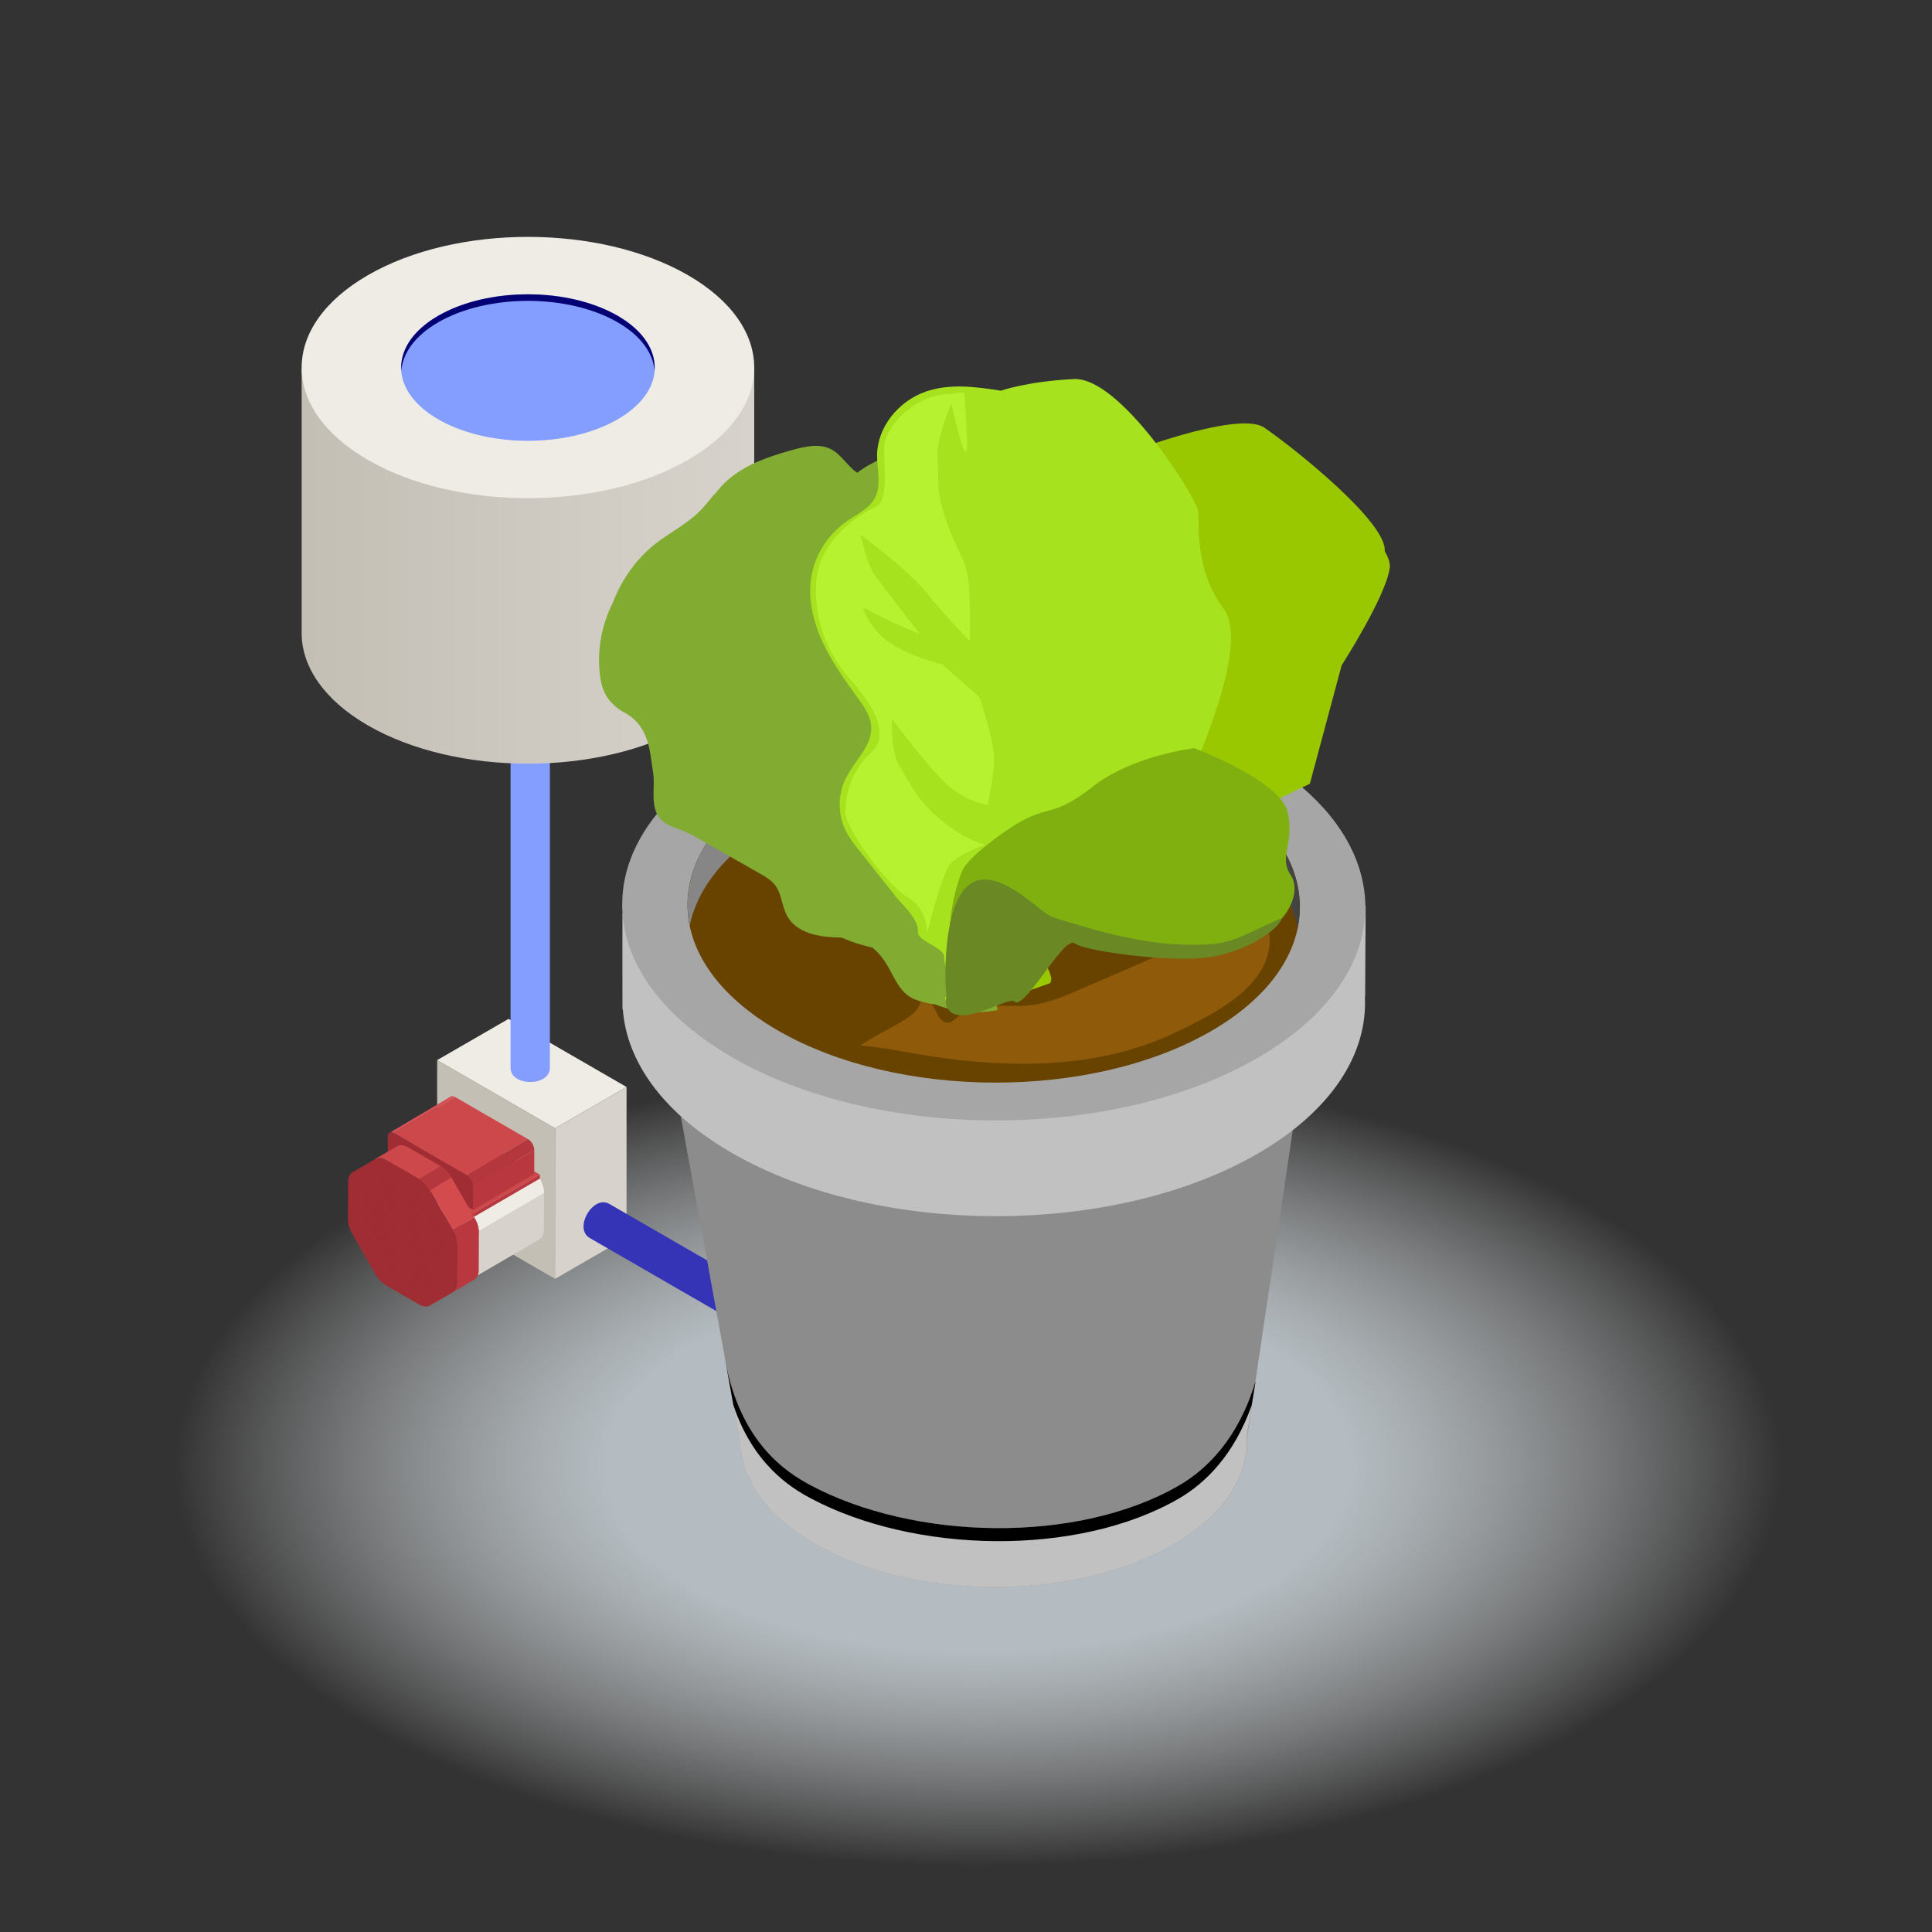 <?xml version="1.0" encoding="utf-8"?>
<!-- Generator: Adobe Illustrator 25.4.1, SVG Export Plug-In . SVG Version: 6.00 Build 0)  -->
<svg version="1.1" id="Layer_1" xmlns="http://www.w3.org/2000/svg" xmlns:xlink="http://www.w3.org/1999/xlink" x="0px" y="0px"
	 viewBox="0 0 50 50" style="enable-background:new 0 0 50 50;" xml:space="preserve">
<rect x="0" y="0" width="50" height="50" fill="#333333" stroke="none"/>
<style type="text/css">
	.st0{fill:url(#SVGID_1_);}
	.st1{fill:#C4BFB5;}
	.st2{fill:#D7D2CB;}
	.st3{fill:#EFEBE5;}
	.st4{fill:#B9383F;}
	.st5{fill:#CC484A;}
	.st6{enable-background:new    ;}
	.st7{fill:#D55056;}
	.st8{fill:#9F2D33;}
	.st9{fill:#B5373E;}
	.st10{fill:#D34B4D;}
	.st11{opacity:0.5;fill:#9F2D33;}
	.st12{fill:#3534B6;}
	.st13{fill:#849EFF;}
	.st14{fill:url(#SVGID_00000011738944794614080990000003826240868612667832_);}
	.st15{fill:#030074;}
	.st16{fill:#8C8C8C;}
	.st17{fill:#C1C1C1;}
	.st18{fill:#A6A6A6;}
	.st19{fill:#684300;}
	.st20{fill:#8F5A0A;}
	.st21{fill:url(#SVGID_00000119093320784223376050000001038487002625541300_);}
	.st22{fill:#9AC800;}
	.st23{fill:#81AB31;}
	.st24{fill:#A6E21E;}
	.st25{fill:#B7F230;}
	.st26{fill:#7FB010;}
	.st27{fill:#6A8824;}
</style>
<radialGradient id="SVGID_1_" cx="24.792" cy="7.511" r="14.404" gradientTransform="matrix(1.535 0 0 0.765 -12.749 32.197)" gradientUnits="userSpaceOnUse">
	<stop  offset="0.435" style="stop-color:#B4BCC1"/>
	<stop  offset="0.94" style="stop-color:#ECEEEF;stop-opacity:0"/>
</radialGradient>
<ellipse class="st0" cx="25.315" cy="37.946" rx="22.114" ry="11.026"/>
<g id="_x34_">
	<g>
		<g>
			<g id="Axonometric_Cube_32_">
				<polygon id="Cube_face_-_left_278_" class="st1" points="14.365,33.096 11.313,31.334 11.313,27.436 14.365,29.199 				"/>
				<polygon id="Cube_face_-_right_278_" class="st2" points="16.215,32.028 14.365,33.096 14.365,29.199 16.215,28.131 				"/>
				<polygon id="Cube_face_-_top_278_" class="st3" points="14.365,29.199 11.313,27.436 13.162,26.368 16.215,28.131 				"/>
			</g>
			<g>
				<g>
					<path class="st2" d="M12.117,32.02l-0.003,0.945c0,0.116-0.039,0.21-0.112,0.251l1.963-1.144
						c0.072-0.041,0.111-0.135,0.112-0.251l0.003-0.945L12.117,32.02z"/>
					<path class="st3" d="M14.011,30.579c-0.012-0.027-0.026-0.055-0.041-0.082l-1.963,1.144c0.015,0.027,0.029,0.055,0.041,0.082
						c0.046,0.103,0.069,0.205,0.069,0.297l1.963-1.144C14.08,30.784,14.057,30.682,14.011,30.579z"/>
				</g>
				<g>
					<g id="Axonometric_Cube_33_">
						<polygon id="Cube_face_-_left_227_" class="st4" points="12.264,31.493 13.972,30.501 13.972,30.399 12.264,31.392 						"/>
						<polygon id="Cube_face_-_right_227_" class="st4" points="9.909,30.134 12.264,31.493 12.264,31.392 9.909,30.032 						"/>
						<polygon id="Cube_face_-_top_227_" class="st5" points="12.264,31.392 13.972,30.399 11.617,29.039 9.909,30.032 						"/>
					</g>
					<g>
						<g class="st6">
							<g class="st6">
								<g class="st6">
									<path class="st7" d="M10.199,29.328l1.579-0.936c-0.046-0.026-0.087-0.029-0.117-0.012l-1.579,0.936
										C10.111,29.298,10.153,29.301,10.199,29.328L10.199,29.328z"/>
								</g>
							</g>
							<g>
								<polygon class="st4" points="12.248,31.315 13.827,30.379 13.827,29.763 12.248,30.699 								"/>
							</g>
							<g>
								<polygon class="st5" points="12.084,30.416 13.663,29.48 11.778,28.391 10.199,29.328 								"/>
							</g>
							<path class="st8" d="M10.034,29.421c0-0.104,0.073-0.146,0.164-0.095l1.887,1.089c0.09,0.052,0.164,0.179,0.164,0.283v0.616
								l-2.213-1.277L10.034,29.421z"/>
							<g>
								<g class="st6">
									<path class="st9" d="M12.248,30.699l1.579-0.936c0-0.105-0.073-0.231-0.164-0.283l-1.579,0.936
										C12.174,30.468,12.248,30.595,12.248,30.699L12.248,30.699z"/>
								</g>
							</g>
						</g>
					</g>
				</g>
				<g>
					<path class="st8" d="M11.722,31.832l-0.591-1.029c-0.074-0.128-0.177-0.233-0.281-0.293l-0.845-0.488
						c-0.104-0.06-0.208-0.074-0.282-0.032l-0.595,0.345c-0.074,0.042-0.119,0.13-0.119,0.255l-0.003,0.965
						c0,0.125,0.044,0.264,0.118,0.392l0.591,1.029c0.074,0.128,0.178,0.233,0.281,0.293l0.845,0.488
						c0.104,0.06,0.208,0.074,0.282,0.032l0.595-0.345c0.079-0.04,0.119-0.13,0.12-0.255l0.003-0.965
						C11.84,32.099,11.801,31.963,11.722,31.832z"/>
					<path class="st10" d="M11.581,30.331c0.038,0.043,0.072,0.091,0.102,0.142l0.591,1.029l-0.552,0.33l-0.591-1.029
						c-0.03-0.052-0.064-0.1-0.102-0.142L11.581,30.331z"/>
					<path class="st4" d="M11.837,33.189l0.003-0.965c0-0.076-0.014-0.156-0.043-0.236l0.546-0.347
						c0.033,0.086,0.05,0.173,0.05,0.254l-0.003,0.965c0,0.119-0.037,0.208-0.109,0.25l-0.552,0.33
						C11.8,33.397,11.837,33.308,11.837,33.189z"/>
					<path class="st5" d="M10.281,29.663c0.074-0.042,0.172-0.031,0.276,0.028l0.845,0.488c0.062,0.036,0.124,0.088,0.179,0.151
						l-0.552,0.33c-0.055-0.063-0.117-0.115-0.179-0.151l-0.839-0.484c-0.104-0.06-0.208-0.074-0.282-0.032l-0.043,0.015
						L10.281,29.663z"/>
					<path class="st4" d="M12.327,31.603c-0.015-0.034-0.033-0.068-0.053-0.101l-0.552,0.33c0.02,0.033,0.038,0.067,0.053,0.101
						c0.044,0.099,0.065,0.198,0.065,0.291l0.552-0.33C12.392,31.801,12.371,31.702,12.327,31.603z"/>
					<path class="st9" d="M11.683,30.473l-0.552,0.33c-0.03-0.052-0.064-0.1-0.102-0.142c-0.055-0.063-0.117-0.115-0.179-0.151
						l0.552-0.33c0.062,0.036,0.124,0.088,0.179,0.151C11.619,30.373,11.653,30.421,11.683,30.473z"/>
					<path class="st11" d="M10.526,30.765l0.42,0.243c0.014,0.019,0.03,0.036,0.043,0.057l0.077,0.134l-0.54-0.312V30.765z
						 M10.335,30.883l-0.626-0.361l-0.105,0.061l0.731,0.422V30.883z M10.526,31.573l1.018,0.588
						c-0.002-0.044-0.008-0.089-0.022-0.134l-0.996-0.575V31.573z M10.526,31.116l0.736,0.425l-0.104-0.182l-0.632-0.365V31.116z
						 M10.526,31.344l0.931,0.538c-0.003-0.006-0.103-0.181-0.103-0.181l-0.828-0.478V31.344z M10.335,30.655l-0.413-0.239
						c-0.014,0.003-0.031,0-0.043,0.007l-0.077,0.045l0.534,0.308V30.655z M10.335,31.112l-0.824-0.476L9.41,30.695
						c-0.003,0.003,0.925,0.539,0.925,0.539V31.112z M10.335,31.798l-1.02-0.589l0,0.121l1.021,0.589V31.798z M10.335,32.027
						l-1.021-0.589l0,0.121l1.021,0.59V32.027z M10.335,31.341l-0.992-0.572c-0.015,0.029-0.021,0.067-0.024,0.108l1.015,0.586
						V31.341z M10.335,31.569l-1.02-0.589l0,0.121l1.02,0.589V31.569z M10.526,33.173l0.433,0.25
						c0.023-0.004,0.113-0.056,0.113-0.056l-0.546-0.315V33.173z M10.526,31.801l1.021,0.59l0-0.121l-1.021-0.59V31.801z
						 M10.335,32.713l-0.749-0.432l0.104,0.182l0.644,0.372V32.713z M10.335,32.484l-0.94-0.543
						c0.011,0.025,0.099,0.179,0.099,0.179l0.841,0.485V32.484z M10.335,32.255l-1.02-0.589c0.001,0.043,0.008,0.088,0.021,0.134
						l0.999,0.577V32.255z M10.335,32.941l-0.552-0.319l0.089,0.156c0.007,0.012,0.016,0.02,0.023,0.031l0.44,0.254V32.941z
						 M10.526,32.03l1.02,0.589l0-0.121l-1.021-0.589V32.03z M10.526,32.259l1.02,0.589l0-0.121l-1.02-0.589V32.259z M10.526,32.716
						l0.836,0.483l0.089-0.052c0.011-0.012-0.925-0.553-0.925-0.553V32.716z M10.526,32.945l0.639,0.369l0.105-0.061l-0.744-0.429
						V32.945z M10.526,32.487l0.997,0.576c0.013-0.031,0.02-0.067,0.021-0.11l-1.018-0.588V32.487z"/>
				</g>
			</g>
		</g>
		<path class="st12" d="M19.338,33.217l-3.567-2.059c-0.426-0.246-0.933,0.637-0.509,0.881l3.567,2.059
			c0.08,0.046,0.168,0.068,0.254,0.068c0.176,0,0.347-0.091,0.441-0.254C19.665,33.669,19.582,33.358,19.338,33.217z"/>
	</g>
	<g>
		<path class="st13" d="M14.231,12.852l0,14.782c0,0.492-1.018,0.49-1.018,0l0-14.782c0-0.093,0.025-0.179,0.068-0.254
			c0.088-0.152,0.252-0.255,0.441-0.255C14.003,12.343,14.231,12.57,14.231,12.852z"/>
		<g id="Axonometric_Cylinder_87_">
			
				<linearGradient id="SVGID_00000010282067122127999290000000034686841360434837_" gradientUnits="userSpaceOnUse" x1="7.807" y1="14.622" x2="19.519" y2="14.622">
				<stop  offset="0" style="stop-color:#C4BFB5"/>
				<stop  offset="1" style="stop-color:#D7D2CB"/>
			</linearGradient>
			<path style="fill:url(#SVGID_00000010282067122127999290000000034686841360434837_);" d="M7.807,9.543v6.871
				c0.014,0.855,0.585,1.707,1.715,2.36c2.287,1.32,5.995,1.32,8.282,0c1.157-0.668,1.729-1.546,1.715-2.422V9.481L7.807,9.543z"/>
			<path id="Cylinder_face_235_" class="st3" d="M17.804,11.903c-2.287,1.32-5.995,1.32-8.282,0c-2.287-1.32-2.287-3.461,0-4.782
				s5.995-1.32,8.282,0S20.091,10.582,17.804,11.903z"/>
			<ellipse id="Cylinder_face_237_" class="st13" cx="13.663" cy="9.512" rx="3.283" ry="1.896"/>
			<path class="st15" d="M11.341,8.341c1.282-0.74,3.361-0.74,4.643,0c0.604,0.349,0.919,0.799,0.955,1.256
				c0.04-0.513-0.276-1.033-0.955-1.425c-1.282-0.74-3.361-0.74-4.643,0c-0.679,0.392-0.994,0.912-0.955,1.425
				C10.422,9.14,10.738,8.69,11.341,8.341z"/>
		</g>
	</g>
</g>
<g>
	<g>
		<g>
			<path class="st16" d="M34.085,25.017l-17.183-0.05c0,0,2.253,12.323,2.255,12.374v0.077l0.007,0
				c0.067,0.92,0.704,1.831,1.924,2.535c2.572,1.485,6.728,1.492,9.284,0.017c1.321-0.763,1.95-1.773,1.9-2.775h0.004L34.085,25.017
				z"/>
			<g>
				<path class="st17" d="M30.506,38.448c-2.627,1.516-6.851,1.423-9.542-0.017c-0.601-0.322-1.808-1.089-2.195-3.23
					c0.049,0.271,0.387,2.135,0.387,2.141v0.077l0.007,0c0.067,0.92,0.704,1.831,1.924,2.535c2.572,1.485,6.728,1.492,9.283,0.017
					c1.31-0.756,1.937-1.755,1.899-2.749c-0.05,0.121,0.258-1.589,0.218-1.458C32.055,37.208,31.247,38.02,30.506,38.448z"/>
			</g>
			<path d="M20.964,38.767c2.691,1.441,6.915,1.534,9.542,0.017c0.693-0.4,1.44-1.144,1.888-2.418
				c0.058-0.351,0.111-0.662,0.093-0.603c-0.432,1.444-1.24,2.257-1.981,2.684c-2.627,1.516-6.851,1.423-9.542-0.017
				c-0.601-0.322-1.808-1.089-2.195-3.23c0.024,0.135,0.12,0.663,0.21,1.161C19.486,37.883,20.448,38.491,20.964,38.767z"/>
			<path class="st17" d="M35.342,23.443l-1.701,0.017c-0.334-0.282-0.712-0.551-1.145-0.801c-3.768-2.175-9.857-2.186-13.601-0.025
				c-0.528,0.305-0.973,0.639-1.351,0.99l-1.435,0.015c0,0-0.003,2.295,0,2.37v0.112l0.01,0c0.098,1.348,1.031,2.682,2.819,3.715
				c3.768,2.175,9.857,2.186,13.602,0.025c1.936-1.118,2.857-2.597,2.783-4.066h0.007L35.342,23.443z"/>
			<path class="st18" d="M35.288,22.928c-0.121-0.708-0.477-1.406-1.068-2.052c-0.443-0.484-1.017-0.939-1.724-1.347
				c-0.222-0.128-0.454-0.248-0.691-0.361c-0.079-0.038-0.161-0.071-0.242-0.107c-0.162-0.072-0.324-0.144-0.492-0.209
				c-0.099-0.039-0.2-0.074-0.301-0.11c-0.155-0.056-0.311-0.111-0.47-0.161c-0.11-0.035-0.221-0.067-0.332-0.1
				c-0.155-0.045-0.312-0.087-0.471-0.127c-0.116-0.029-0.233-0.057-0.35-0.084c-0.16-0.036-0.322-0.068-0.484-0.099
				c-0.118-0.022-0.236-0.045-0.355-0.065c-0.17-0.028-0.342-0.051-0.514-0.073c-0.113-0.015-0.226-0.032-0.34-0.044
				c-0.212-0.023-0.426-0.04-0.64-0.054c-2.823-0.196-5.76,0.324-7.919,1.57c-1.653,0.954-2.57,2.173-2.757,3.423
				c-0.022,0.147-0.032,0.295-0.034,0.443c0,0.027-0.002,0.055-0.002,0.082c0.002,0.15,0.017,0.301,0.04,0.451
				c0.005,0.033,0.01,0.067,0.016,0.1c0.028,0.149,0.065,0.297,0.113,0.444c0.01,0.031,0.022,0.062,0.033,0.093
				c0.054,0.151,0.117,0.302,0.193,0.45c0.01,0.019,0.021,0.038,0.032,0.057c0.078,0.147,0.167,0.293,0.267,0.436
				c0.01,0.015,0.019,0.03,0.029,0.044c0.105,0.148,0.224,0.293,0.352,0.436c0.022,0.025,0.044,0.05,0.067,0.075
				c0.129,0.139,0.269,0.275,0.42,0.409c0.028,0.025,0.057,0.05,0.086,0.074c0.157,0.134,0.323,0.266,0.501,0.393
				c0.025,0.018,0.052,0.036,0.078,0.054c0.192,0.133,0.393,0.264,0.609,0.389c0.942,0.544,2.029,0.952,3.188,1.226
				c1.159,0.273,2.391,0.411,3.621,0.413c2.461,0.004,4.92-0.533,6.792-1.614c1.638-0.946,2.556-2.151,2.755-3.389
				C35.351,23.638,35.349,23.282,35.288,22.928z M16.133,22.988c-0.01,0.076-0.013,0.152-0.018,0.228
				C16.118,23.14,16.125,23.064,16.133,22.988z"/>
			<path class="st19" d="M31.303,20.217c-3.104-1.792-8.122-1.802-11.207-0.02c-3.085,1.781-3.069,4.678,0.035,6.471
				c3.105,1.792,8.122,1.801,11.207,0.02C34.423,24.907,34.408,22.01,31.303,20.217z"/>
			<path class="st20" d="M32.19,25.648c0.414-0.379,0.703-0.842,0.666-1.411c-0.018-0.277-0.306-0.007-0.487,0.068
				c-0.296,0.122-0.611,0.214-0.933,0.231c-0.296,0.016-0.596-0.043-0.889,0.003c-0.21,0.033-0.408,0.118-0.603,0.203
				c-0.658,0.285-1.316,0.57-1.974,0.856c-0.427,0.185-0.863,0.372-1.326,0.421c-0.321,0.034-0.645-0.001-0.968,0.013
				c-0.322,0.014-0.658,0.084-0.904,0.293c-0.069,0.059-0.136,0.131-0.226,0.141c-0.166,0.02-0.269-0.17-0.339-0.322
				c-0.071-0.152-0.232-0.319-0.377-0.235c-0.052,0.249-0.291,0.407-0.51,0.538c-0.348,0.208-0.722,0.377-1.055,0.61
				c0.587,0.044,1.164,0.175,1.746,0.266c2.155,0.339,4.454,0.345,6.445-0.619C30.976,26.455,31.679,26.116,32.19,25.648z"/>
			
				<linearGradient id="SVGID_00000102511974580489293880000003434899159324322218_" gradientUnits="userSpaceOnUse" x1="17.795" y1="21.437" x2="33.638" y2="21.437">
				<stop  offset="0" style="stop-color:#868686"/>
				<stop  offset="0.085" style="stop-color:#868686"/>
				<stop  offset="0.581" style="stop-color:#868686"/>
				<stop  offset="1" style="stop-color:#424242"/>
			</linearGradient>
			<path style="fill:url(#SVGID_00000102511974580489293880000003434899159324322218_);" d="M20.096,21.276
				c3.085-1.781,8.103-1.772,11.207,0.02c1.319,0.761,2.077,1.722,2.28,2.712c0.274-1.347-0.484-2.753-2.28-3.79
				c-3.104-1.792-8.122-1.801-11.207-0.02c-1.773,1.024-2.519,2.416-2.246,3.755C18.051,22.973,18.798,22.025,20.096,21.276z"/>
		</g>
		<g>
			<g>
				<g>
					<path class="st22" d="M35.836,14.262c0.062-0.746-2.354-2.674-3.115-3.194c-0.778-0.532-4.562,1.035-4.562,1.035
						s-2.518,11.852-2.44,12.095c0.036,0.112,0.034,0.677,0.022,1.235c0.046-0.009,0.093-0.025,0.139-0.036
						c-0.001,0.144-0.004,0.296-0.007,0.449c0.341-0.069,0.683-0.181,1.039-0.308c0.007-0.003,0.015-0.005,0.023-0.008
						c0.072-0.026,0.143-0.051,0.216-0.078c0.006-0.002,0.011-0.002,0.016-0.003c0.125-0.143-0.093-0.397-0.101-0.574
						c-0.001-0.003,0-0.006-0.001-0.009c0-0.058,0.024-0.107,0.093-0.141l0.974-0.564l1.565-0.792c0,0,1.584-1.707,2.272-2.104
						c0.7-0.404,1.93-0.981,1.93-0.981l0.823-3.066c0,0,1.165-1.812,1.245-2.532C35.981,14.57,35.928,14.424,35.836,14.262z"/>
					<path class="st23" d="M27.927,22.12c-0.28-1.312-0.386-2.679-0.553-4.009c-0.116-0.923-0.229-1.847-0.341-2.771
						c-0.093-0.769-0.181-1.36-0.574-2.034c-0.041-0.07-0.086-0.138-0.134-0.204c-0.244-0.333-0.577-0.601-0.932-0.821
						c-0.008-0.032-0.012-0.065-0.022-0.097c-0.045-0.156-0.114-0.315-0.247-0.408c-0.079-0.054-0.173-0.08-0.266-0.101
						c-0.397-0.09-0.809-0.098-1.211-0.037c0.001-0.001,0.001-0.001,0.002-0.002c-0.01,0.001-0.019,0.004-0.029,0.006
						c-0.078,0.013-0.156,0.028-0.234,0.046c-0.022,0.005-0.045,0.011-0.067,0.016c-0.083,0.021-0.165,0.045-0.247,0.073
						c-0.01,0.003-0.019,0.007-0.029,0.01c-0.27,0.094-0.53,0.219-0.767,0.381c-0.031,0.021-0.059,0.046-0.089,0.068
						c-0.257-0.17-0.419-0.487-0.704-0.622c-0.298-0.142-0.668-0.056-1.005,0.039c-0.617,0.174-1.257,0.389-1.73,0.85
						c-0.084,0.082-0.158,0.174-0.234,0.265c-0.011,0.012-0.025,0.02-0.036,0.032c-0.038,0.04-0.069,0.086-0.105,0.128
						c-0.09,0.109-0.179,0.219-0.281,0.318c-0.332,0.325-0.753,0.534-1.118,0.818c-0.507,0.394-0.89,0.942-1.115,1.537
						c-0.287,0.572-0.406,1.203-0.336,1.838c0.023,0.209,0.07,0.415,0.176,0.582c0.116,0.181,0.281,0.325,0.468,0.425
						c0.665,0.358,0.651,1.075,0.731,1.519c0.05,0.278-0.012,0.585,0.033,0.865c0.093,0.579,0.547,0.533,1.024,0.804
						c0.569,0.324,1.138,0.647,1.707,0.971c0.154,0.088,0.312,0.179,0.415,0.325c0.147,0.21,0.16,0.506,0.276,0.739
						c0.242,0.489,0.847,0.59,1.426,0.595c0.022,0.01,0.045,0.018,0.067,0.028c0.007,0.003,0.013,0.006,0.02,0.008
						c0.093,0.04,0.188,0.075,0.285,0.107c0.009,0.003,0.018,0.006,0.027,0.009c0.096,0.031,0.194,0.058,0.292,0.082
						c0.009,0.002,0.018,0.005,0.028,0.007c0.026,0.006,0.052,0.014,0.078,0.019c0.143,0.114,0.264,0.257,0.365,0.421
						c0.185,0.301,0.309,0.681,0.631,0.868c0.116,0.068,0.248,0.102,0.379,0.135c0.085,0.022,0.169,0.041,0.248,0.046
						c0.218,0.084,0.479,0.155,0.63,0.175c0.344,0.046,0.67,0.033,0.987-0.027c-0.06-0.384-0.113-0.767-0.133-1.019
						C26.448,25.088,28.153,23.18,27.927,22.12z"/>
					<path class="st24" d="M30.787,20.212c-0.168,0.561-1.721,1.674-1.721,1.674s-1.027,2.14-1.648,2.575
						c-0.306,0.211-0.591,0.755-0.798,1.242c-0.604,0.19-1.182,0.315-1.807,0.25c-0.108-0.013-0.216-0.03-0.324-0.052
						c-0.164-0.164,0.453-0.345,0.306-0.47c-0.216-0.181-0.362-0.384-0.362-0.677c0-0.224-0.69-0.405-0.677-0.626
						c0.017-0.263-0.207-0.513-0.401-0.729c-0.056-0.065-0.112-0.125-0.16-0.181c-0.306-0.384-0.608-0.768-0.915-1.152
						c-0.147-0.181-0.293-0.362-0.393-0.569c-0.211-0.427-0.207-0.945,0.009-1.367c0.224-0.449,0.682-0.832,0.651-1.329
						c-0.017-0.28-0.194-0.531-0.367-0.764c-0.349-0.483-0.703-0.975-0.936-1.523c-0.237-0.544-0.354-1.152-0.22-1.73
						c0.125-0.518,0.453-0.992,0.91-1.307c0.246-0.168,0.535-0.302,0.686-0.552c0.203-0.332,0.078-0.751,0.078-1.139
						c0.004-0.72,0.543-1.398,1.251-1.648c0.617-0.22,1.316-0.129,1.954-0.026c0,0,0.673-0.242,1.889-0.302
						c1.216-0.06,3.188,3.101,3.218,3.425c0.03,0.319-0.095,1.51,0.647,2.502C32.37,16.692,30.964,19.638,30.787,20.212z"/>
					<path class="st25" d="M24.601,10.194c0,0,0.295-0.04,0.344-0.036c0.024,0.002,0.074,1.003,0.08,1.174
						c0.041,1.187-0.4-0.917-0.409-0.893c-0.115,0.283-0.386,1-0.355,1.411c0.054,0.722-0.063,0.811,0.261,1.715
						c0.323,0.903,0.55,0.91,0.571,1.931c0.021,1.021,0,1.095,0,1.095s-0.693-0.722-1.138-1.281
						c-0.445-0.559-1.685-1.472-1.685-1.472s0.169,0.765,0.368,1.048c0.199,0.283,1.174,1.526,1.174,1.526s-0.692-0.286-1.083-0.488
						c-0.391-0.202-0.391-0.202-0.391-0.202s0.121,0.494,0.647,0.881c0.526,0.387,1.401,0.589,1.401,0.589l0.966,0.856
						c0,0,0.366,1.112,0.374,1.543c0.008,0.431-0.167,1.243-0.167,1.243s-0.538-0.077-1.037-0.518
						c-0.499-0.441-1.429-1.705-1.429-1.705s-0.061,0.828,0.185,1.214c0.246,0.386,0.408,0.845,1.075,1.397
						c0.667,0.553,1.141,0.638,1.141,0.638s-0.676,0.238-0.906,0.508s-0.59,1.779-0.59,1.779s0.007-0.644-0.515-0.934
						s-1.604-1.772-1.604-2.192c0-0.42,0.125-1.054,0.667-1.546c0.542-0.492-0.033-1.326-0.546-1.901
						c-0.513-0.575-0.944-1.434-0.876-2.513c0.067-1.078,1.113-1.752,1.513-1.928c0.401-0.175,0.214-1.037,0.252-1.592
						C22.927,10.986,23.725,10.194,24.601,10.194z"/>
				</g>
			</g>
			<path class="st26" d="M33.19,23.749c-0.289,0.345-0.789,0.664-1.54,0.815c-1.562,0.311-3.46-0.242-3.891-0.172
				c-0.531-0.263-2.04-0.992-2.04-0.992s-0.772-0.078-1.13,2.364c-0.035,0.22-0.069,0.177-0.095-0.017
				c0.091-0.617,0.483-2.036,0.453-2.071c-0.164-0.19-0.384,0.44-0.362,0.242c0-0.013,0.004-0.022,0.004-0.034
				c0.017-0.177,0.065-0.703,0.306-1.333c0.151-0.388,1.195-1.1,1.402-1.221c0.871-0.522,0.958-0.164,1.984-0.971
				c1.027-0.811,2.627-0.996,2.627-0.996s2.226,0.833,2.416,1.656c0.185,0.824-0.246,1.147,0.082,1.631
				C33.578,22.912,33.526,23.348,33.19,23.749z"/>
			<path class="st27" d="M30.546,24.444c-1.333-0.043-2.873-0.582-3.291-0.703c-0.414-0.121-2.04-2.101-2.614-0.065
				c-0.017,0.065-0.035,0.134-0.052,0.207c0,0.013-0.004,0.022-0.004,0.035c-0.138,0.66-0.134,1.484-0.091,1.829
				c0.007,0.049,0.014,0.088,0.021,0.116c-0.007-0.028-0.014-0.067-0.021-0.116c-0.017,0.129-0.022,0.224-0.009,0.263
				c0.242,0.712,1.609-0.25,1.773-0.086c0.22,0.216,1.122-1.398,1.458-1.523c0.013-0.004,0.026-0.009,0.043-0.009h0
				c0.052,0.022,0.095,0.043,0.125,0.06c0.336,0.168,2.243,0.436,3.24,0.341c1.001-0.095,1.924-0.673,2.066-1.044
				C31.84,24.349,31.878,24.482,30.546,24.444z M24.588,25.764c-0.017,0.11-0.035,0.154-0.051,0.147
				C24.554,25.918,24.571,25.873,24.588,25.764c0.358-2.441,1.13-2.364,1.13-2.364s0.098,0.047,0.252,0.122
				c-0.154-0.074-0.252-0.122-0.252-0.122S24.947,23.322,24.588,25.764z M26.372,23.716c0.005,0.002,0.01,0.005,0.015,0.007
				C26.382,23.721,26.377,23.718,26.372,23.716z"/>
		</g>
	</g>
</g>
</svg>

